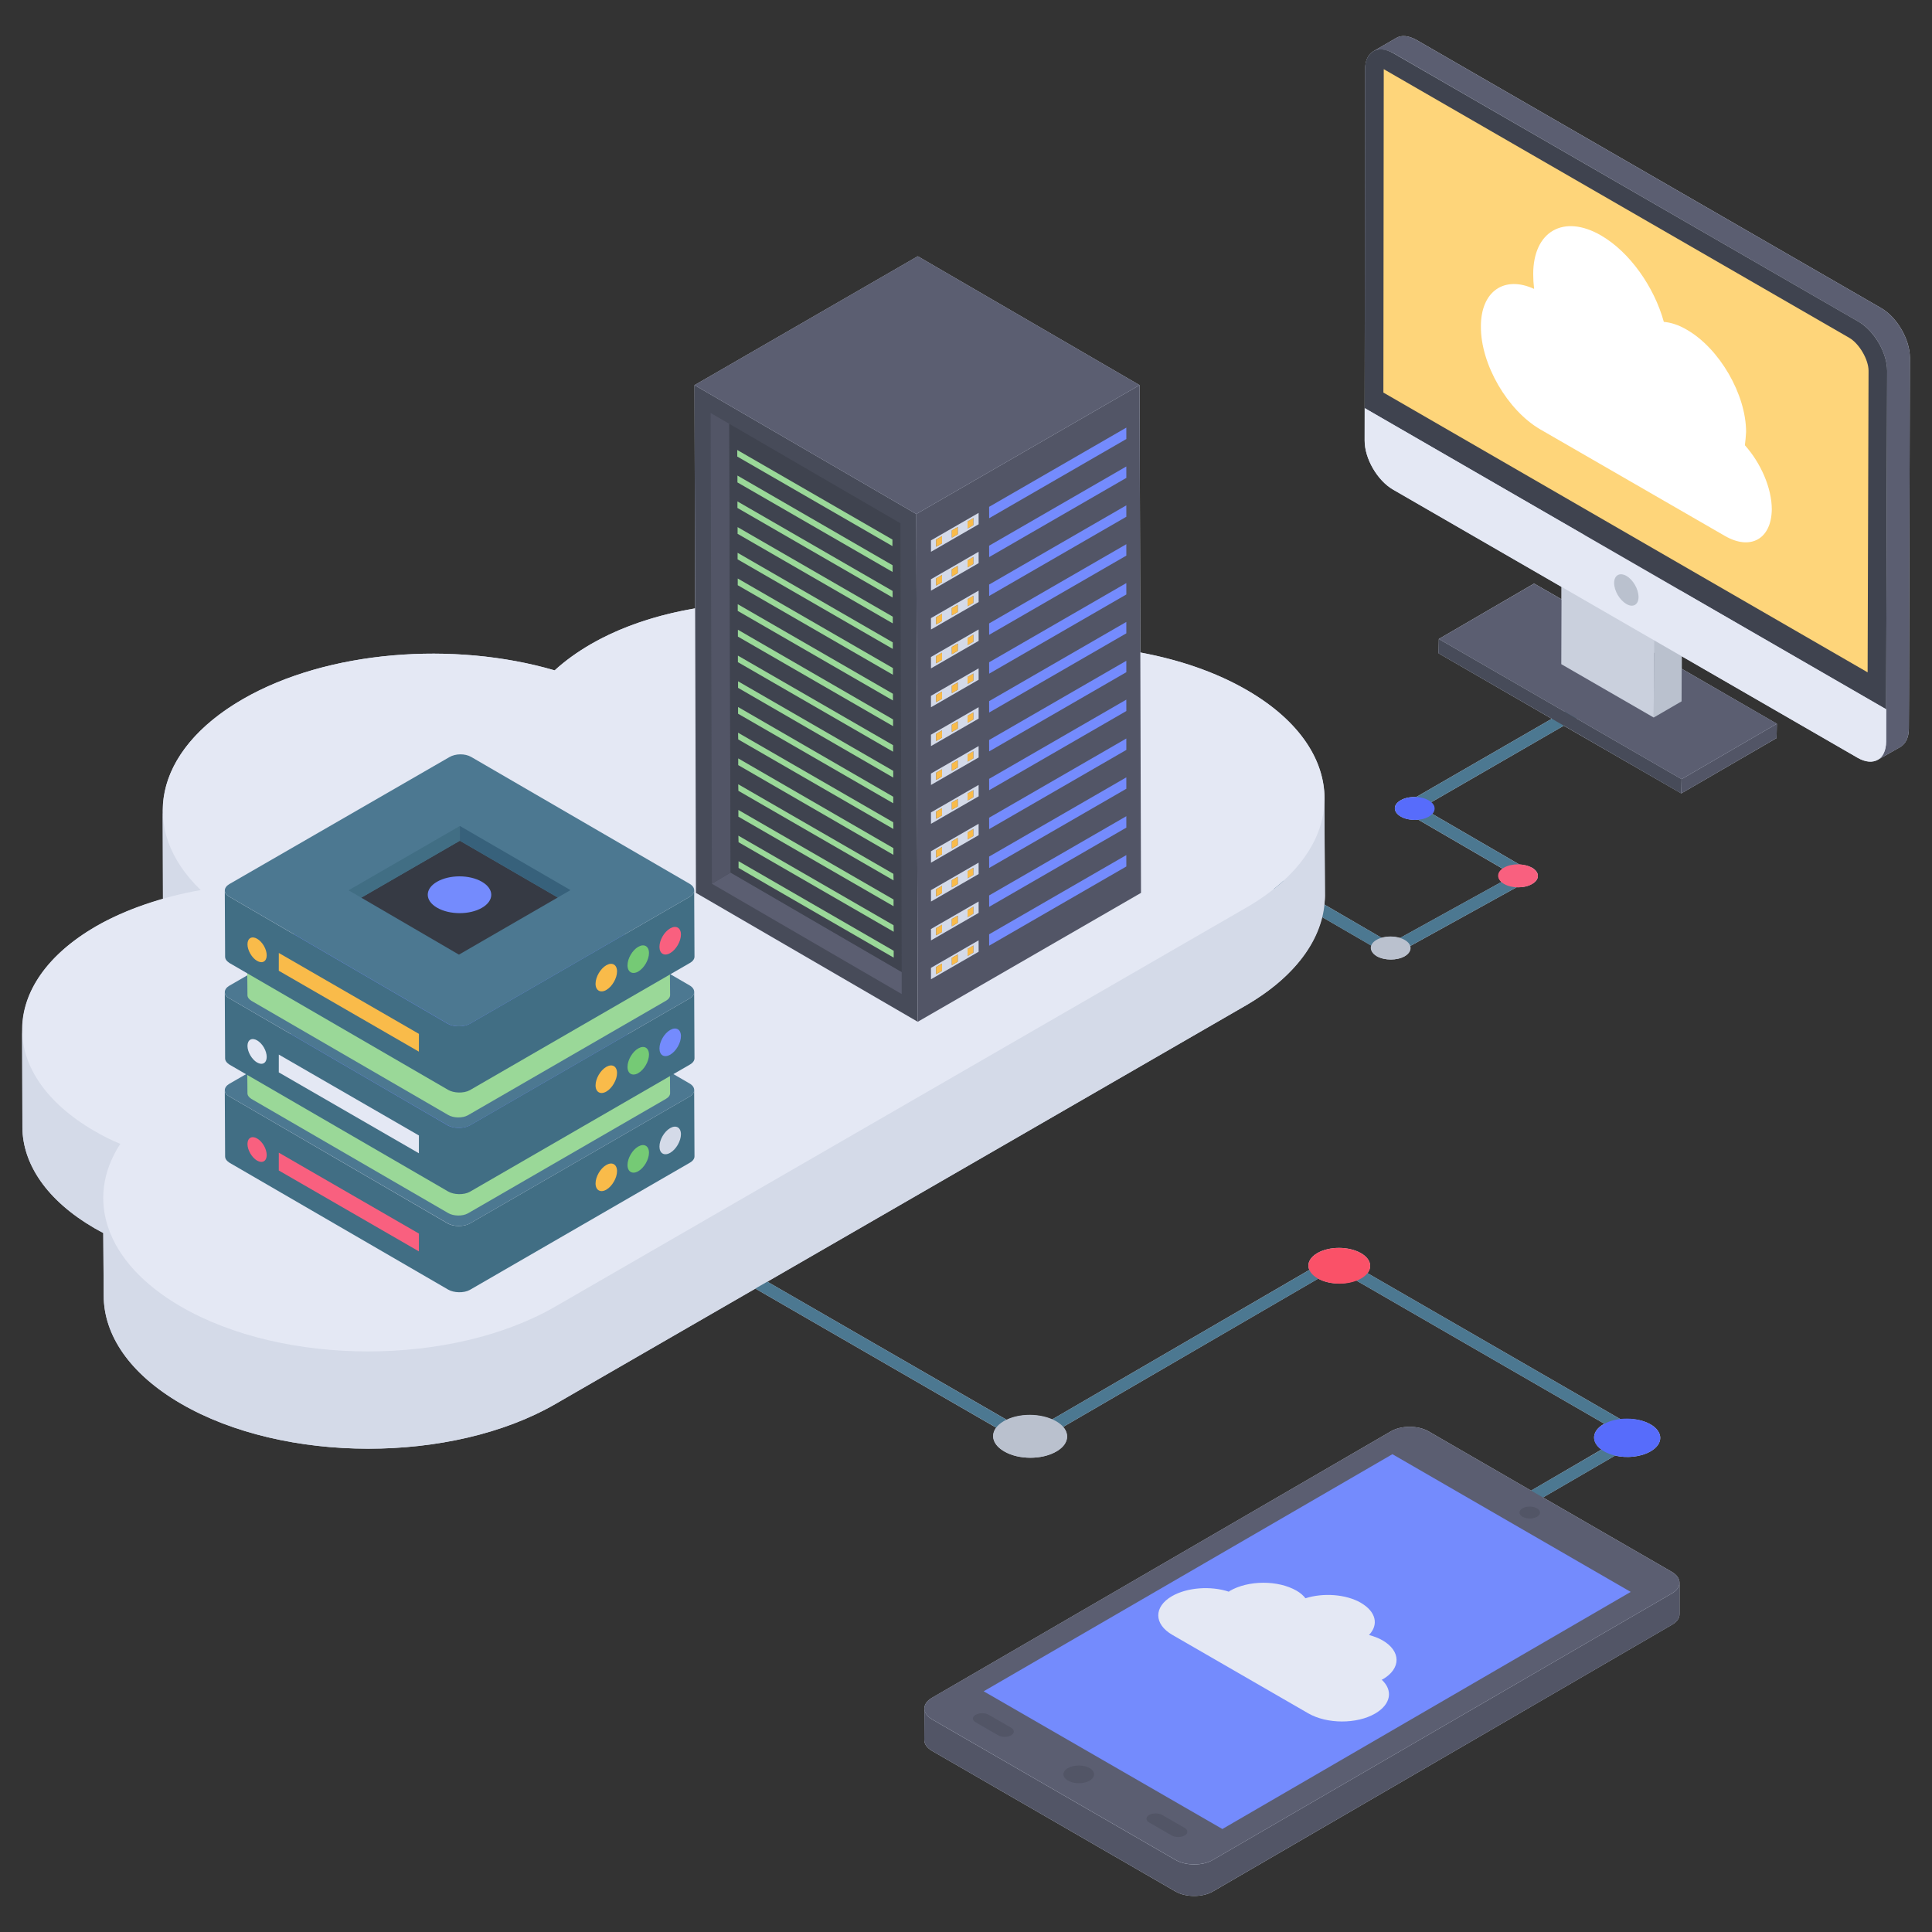 <svg id="Layer_1" enable-background="new 0 0 131 131" height="512" viewBox="0 0 131 131" width="512" xmlns="http://www.w3.org/2000/svg"><rect x="0" y="0" width="131" height="131" fill="#333333" stroke="none"/><g><g><path d="m129.501 24.236-.06 22.98-.01 2.18c0 .6-.21 1.03-.57 1.25l-.97.55-.57.33c.01 0 .01-.01.02-.02-.35.21-.84.19-1.39-.13l-11.92-6.88v.85l6.45 3.73-.02.97-6.46 3.75-7.97-4.59-9 5.2c.27.23.3.52.07.77l5.92 3.44c.31.02.62.09.86.22.53.31.53.8 0 1.1-.28.17-.67.24-1.04.22l-7.24 4c.07.24-.03.49-.35.68-.52.3-1.37.3-1.9 0-.33-.2-.43-.46-.35-.71l-3.36-1.95c-.53 2.17-2.22 4.27-5.1 5.96l-32.51 18.77 16.24 9.37c.89-.42 2.12-.43 3.05-.02l17.46-10.15c-.17-.4.01-.83.54-1.14.82-.47 2.13-.47 2.97.01.63.37.77.9.43 1.35l17.17 9.91c.7-.08 1.46.02 2.02.34.88.51.88 1.33.01 1.83-.65.38-1.6.48-2.41.29l-4.89 2.84 8.73 5.04c.36.21.53.48.53.75v2.13c0 .26-.17.52-.53.72l-31.12 18.08c-.69.4-1.83.4-2.52 0l-16.5-9.53c-.36-.21-.54-.47-.54-.75l.01-2.1c-.02-.27.15-.55.52-.76l31.12-18.07c.69-.4 1.83-.4 2.53 0l6.97 4.03c.02-.01.02-.03.04-.03l4.73-2.76c-.71-.51-.67-1.25.14-1.72.02-.01.05-.01.07-.02l-16.85-9.73c-.8.31-1.85.28-2.57-.12l-17.3 10.06c.47.54.33 1.21-.45 1.66-.98.57-2.55.57-3.53 0-.77-.44-.95-1.08-.55-1.61l-16.33-9.43-13.57 7.83c-7 4.04-18.4 4.04-25.4-.04-3.48-2.03-5.22-4.66-5.22-7.33l-.03-4.24c-.2-.1-.4-.21-.6-.32-3.25-1.89-4.88-4.37-4.88-6.86l-.02-6.6c0 .16.02.31.04.46-.23-2.68 1.42-5.41 4.97-7.47 1.36-.78 2.9-1.38 4.54-1.85l-.02-5.99c0 .09.01.18.02.26-.13-2.81 1.67-5.66 5.41-7.82 5.74-3.31 14.31-3.95 21.15-1.95.7-.64 1.5-1.22 2.45-1.78 2.05-1.18 4.49-1.99 7.07-2.42l-.04-15.14 15.14-8.74 15.04 8.74.05 18.13c2.66.49 5.16 1.34 7.26 2.57 3.58 2.08 5.31 4.81 5.22 7.54l.04 6.38c0 .2-.03.39-.05.59l3.9 2.27c.39-.12.84-.11 1.23.01l6.9-3.81c-.31-.28-.29-.63.07-.89l-5.73-3.33c-.41.04-.85-.02-1.18-.21-.53-.31-.54-.8-.01-1.1.29-.17.67-.24 1.05-.22l9.2-5.31-7.68-4.44.02-.97 6.46-3.76 1.86 1.07v-.84l-11.43-6.6c-1.06-.62-1.93-2.11-1.92-3.33v-2.19l.03-22.97c0-.6.21-1.03.56-1.23l1.55-.9c.35-.21.83-.17 1.37.13l31.54 18.2c1.05.62 1.92 2.11 1.92 3.33z" fill="#d4dae8"/><g><g><g><path d="m104.065 101.799c-.14 0-.276-.073-.351-.202-.112-.193-.046-.441.148-.555l6.342-3.686-19.644-11.342-20.576 11.958c-.124.071-.28.071-.407 0l-21.122-12.194c-.194-.112-.26-.361-.148-.555.114-.192.359-.258.555-.148l20.917 12.077 20.577-11.958c.124-.071.28-.071.407 0l20.454 11.81c.126.073.202.206.202.351 0 .144-.077.279-.202.351l-6.949 4.039c-.063.037-.133.054-.203.054z" fill="#4c7891"/></g></g><g><path d="m70.341 68.992c-.139 0-.274-.071-.349-.198-.115-.193-.051-.443.141-.556l15.424-9.136c.127-.075.281-.077.408-.004.021.012.041.026.059.041l8.273 4.808 8.346-4.61-7.261-4.218c-.126-.073-.202-.207-.202-.351 0-.145.077-.279.202-.351l14.187-8.191c.193-.114.441-.045.555.148.112.194.046.443-.148.555l-13.581 7.841 7.274 4.226c.127.074.203.21.202.355-.001.147-.082.28-.209.351l-9.174 5.067c-.126.069-.278.067-.4-.004l-8.329-4.84-15.213 9.011c-.066.038-.136.057-.207.057z" fill="#4c7891"/></g><g><g><g><path d="m11.033 54.969.019 6.595c.005 1.867.862 3.73 2.577 5.383l-.019-6.595c-1.715-1.652-2.572-3.516-2.577-5.383z" fill="#d4dae8"/></g></g><g><g><path d="m1.499 69.821.019 6.595c.007 2.487 1.634 4.967 4.888 6.858.539.313 1.103.611 1.771.88l-.019-6.595c-.668-.268-1.232-.567-1.771-.88-3.254-1.891-4.881-4.371-4.888-6.858z" fill="#d4dae8"/></g></g><g><g><path d="m89.836 60.737c0 2.67-1.78 5.34-5.299 7.402l-46.884 27.062c-6.998 4.045-18.406 4.045-25.404-.04-3.479-2.023-5.218-4.652-5.218-7.322l-.041-6.594c0 2.67 1.78 5.299 5.259 7.322 6.998 4.086 18.365 4.086 25.404.041l46.843-27.062c3.519-2.023 5.299-4.693 5.299-7.322z" fill="#d4dae8"/></g></g><g><g><path d="m16.463 47.408c-6.095 3.519-7.078 8.872-2.853 12.943-2.603.462-5.053 1.282-7.093 2.46-6.638 3.832-6.698 10.05-.13 13.868.539.313 1.103.611 1.771.88-2.415 3.683-1.049 8.037 4.083 11.02 7.005 4.071 18.384 4.071 25.409.015l46.85-27.049c7.051-4.071 7.088-10.662.083-14.733-5.311-3.087-13.159-3.847-19.707-2.237-.41-.298-.846-.611-1.334-.895-6.466-3.758-16.969-3.758-23.478-0-.956.552-1.757 1.133-2.456 1.774-6.836-1.998-15.412-1.357-21.146 1.954z" fill="#e4e8f4"/></g></g></g><g><g><path d="m47.091 26.113.098 34.429 15.039 8.74-.098-34.429z" fill="#474b59"/></g><g><g><path d="m49.536 59.163 11.603 6.743v1.494l-12.87-7.479z" fill="#5b5e71"/></g><g><path d="m48.183 28.002 1.266.736.087 30.426-1.266.758z" fill="#525566"/></g></g><g><path d="m49.45 28.738 11.603 6.743.086 30.426-11.603-6.743z" fill="#3f434f"/></g><g><g><path d="m62.13 34.853.098 34.429 15.138-8.74-.098-34.429z" fill="#525566"/></g></g><g><g><path d="m47.091 26.113 15.039 8.74 15.138-8.74-15.039-8.74z" fill="#5b5e71"/></g></g><g><g><g><g><path d="m67.067 34.366.002.773 9.303-5.371-.002-.773z" fill="#748bfd"/></g></g><g enable-background="new"><g><g><path d="m65.605 35.353.001.487.4-.231-.001-.487z" fill="#f9bb4a"/></g></g><g><g><path d="m66.357 35.55-3.231 1.865-.002-.773 3.231-1.865zm-1.816.905.4-.231-.001-.487-.4.231zm1.066-.615.4-.231-.001-.487-.4.231zm-2.132 1.231.4-.231-.001-.487-.4.231z" fill="#d4dae8"/></g></g></g><g><g><path d="m64.539 35.969.001.487.4-.231-.001-.487z" fill="#f9bb4a"/></g></g><g><g><path d="m63.474 36.584.001.487.4-.231-.001-.487z" fill="#f9bb4a"/></g></g></g><g><g><g><path d="m67.067 37.001.002.773 9.303-5.371-.002-.773z" fill="#748bfd"/></g></g><g enable-background="new"><g><g><path d="m65.605 37.988.001.487.4-.231-.001-.487z" fill="#f9bb4a"/></g></g><g><g><path d="m66.357 38.185-3.231 1.865-.002-.773 3.231-1.865zm-1.816.905.4-.231-.001-.487-.4.231zm1.066-.615.4-.231-.001-.487-.4.231zm-2.132 1.231.4-.231-.001-.487-.4.231z" fill="#d4dae8"/></g></g></g><g><g><path d="m64.539 38.604.001.487.4-.231-.001-.487z" fill="#f9bb4a"/></g></g><g><g><path d="m63.474 39.219.001.487.4-.231-.001-.487z" fill="#f9bb4a"/></g></g></g><g><g><g><path d="m67.067 39.636.002.773 9.303-5.371-.002-.773z" fill="#748bfd"/></g></g><g enable-background="new"><g><g><path d="m65.605 40.623.001.487.4-.231-.001-.487z" fill="#f9bb4a"/></g></g><g><g><path d="m66.357 40.82-3.231 1.865-.002-.773 3.231-1.865zm-1.816.905.4-.231-.001-.487-.4.231zm1.066-.615.4-.231-.001-.487-.4.231zm-2.132 1.231.4-.231-.001-.487-.4.231z" fill="#d4dae8"/></g></g></g><g><g><path d="m64.539 41.239.001.487.4-.231-.001-.487z" fill="#f9bb4a"/></g></g><g><g><path d="m63.474 41.854.001.487.4-.231-.001-.487z" fill="#f9bb4a"/></g></g></g><g><g><g><path d="m67.067 42.271.002.773 9.303-5.371-.002-.773z" fill="#748bfd"/></g></g><g enable-background="new"><g><g><path d="m65.605 43.258.001.487.4-.231-.001-.487z" fill="#f9bb4a"/></g></g><g><g><path d="m66.357 43.455-3.231 1.865-.002-.773 3.231-1.865zm-1.816.905.4-.231-.001-.487-.4.231zm1.066-.615.4-.231-.001-.487-.4.231zm-2.132 1.231.4-.231-.001-.487-.4.231z" fill="#d4dae8"/></g></g></g><g><g><path d="m64.539 43.873.001.487.4-.231-.001-.487z" fill="#f9bb4a"/></g></g><g><g><path d="m63.474 44.489.001.487.4-.231-.001-.487z" fill="#f9bb4a"/></g></g></g><g><g><g><path d="m67.067 44.906.002.773 9.303-5.371-.002-.773z" fill="#748bfd"/></g></g><g enable-background="new"><g><g><path d="m65.605 45.893.001.487.4-.231-.001-.487z" fill="#f9bb4a"/></g></g><g><g><path d="m66.357 46.09-3.231 1.865-.002-.773 3.231-1.865zm-1.816.905.4-.231-.001-.487-.4.231zm1.066-.615.4-.231-.001-.487-.4.231zm-2.132 1.231.4-.231-.001-.487-.4.231z" fill="#d4dae8"/></g></g></g><g><g><path d="m64.539 46.508.001.487.4-.231-.001-.487z" fill="#f9bb4a"/></g></g><g><g><path d="m63.474 47.124.001.487.4-.231-.001-.487z" fill="#f9bb4a"/></g></g></g><g><g><g><path d="m67.067 47.541.002.773 9.303-5.371-.002-.773z" fill="#748bfd"/></g></g><g enable-background="new"><g><g><path d="m65.605 48.528.001.487.4-.231-.001-.487z" fill="#f9bb4a"/></g></g><g><g><path d="m66.357 48.725-3.231 1.865-.002-.773 3.231-1.865zm-1.816.905.4-.231-.001-.487-.4.231zm1.066-.615.4-.231-.001-.487-.4.231zm-2.132 1.231.4-.231-.001-.487-.4.231z" fill="#d4dae8"/></g></g></g><g><g><path d="m64.539 49.143.001.487.4-.231-.001-.487z" fill="#f9bb4a"/></g></g><g><g><path d="m63.474 49.759.001.487.4-.231-.001-.487z" fill="#f9bb4a"/></g></g></g><g><g><g><path d="m67.067 50.176.002.773 9.303-5.371-.002-.773z" fill="#748bfd"/></g></g><g enable-background="new"><g><g><path d="m65.605 51.163.001.487.4-.231-.001-.487z" fill="#f9bb4a"/></g></g><g><g><path d="m66.357 51.36-3.231 1.865-.002-.773 3.231-1.865zm-1.816.905.4-.231-.001-.487-.4.231zm1.066-.615.4-.231-.001-.487-.4.231zm-2.132 1.231.4-.231-.001-.487-.4.231z" fill="#d4dae8"/></g></g></g><g><g><path d="m64.539 51.778.001.487.4-.231-.001-.487z" fill="#f9bb4a"/></g></g><g><g><path d="m63.474 52.394.001.487.4-.231-.001-.487z" fill="#f9bb4a"/></g></g></g><g><g><g><path d="m67.067 52.81.002.773 9.303-5.371-.002-.773z" fill="#748bfd"/></g></g><g enable-background="new"><g><g><path d="m65.605 53.798.001.487.4-.231-.001-.487z" fill="#f9bb4a"/></g></g><g><g><path d="m66.357 53.995-3.231 1.865-.002-.773 3.231-1.865zm-1.816.905.4-.231-.001-.487-.4.231zm1.066-.615.4-.231-.001-.487-.4.231zm-2.132 1.231.4-.231-.001-.487-.4.231z" fill="#d4dae8"/></g></g></g><g><g><path d="m64.539 54.413.001.487.4-.231-.001-.487z" fill="#f9bb4a"/></g></g><g><g><path d="m63.474 55.029.001.487.4-.231-.001-.487z" fill="#f9bb4a"/></g></g></g><g><g><g><path d="m67.067 55.446.002.773 9.303-5.371-.002-.773z" fill="#748bfd"/></g></g><g enable-background="new"><g><g><path d="m65.605 56.433.001.487.4-.231-.001-.487z" fill="#f9bb4a"/></g></g><g><g><path d="m66.357 56.63-3.231 1.865-.002-.773 3.231-1.865zm-1.816.905.4-.231-.001-.487-.4.231zm1.066-.615.4-.231-.001-.487-.4.231zm-2.132 1.231.4-.231-.001-.487-.4.231z" fill="#d4dae8"/></g></g></g><g><g><path d="m64.539 57.048.001.487.4-.231-.001-.487z" fill="#f9bb4a"/></g></g><g><g><path d="m63.474 57.664.001.487.4-.231-.001-.487z" fill="#f9bb4a"/></g></g></g><g><g><g><path d="m67.067 58.08.002.773 9.303-5.371-.002-.773z" fill="#748bfd"/></g></g><g enable-background="new"><g><g><path d="m65.605 59.068.001.487.4-.231-.001-.487z" fill="#f9bb4a"/></g></g><g><g><path d="m66.357 59.265-3.231 1.865-.002-.773 3.231-1.865zm-1.816.905.4-.231-.001-.487-.4.231zm1.066-.615.4-.231-.001-.487-.4.231zm-2.132 1.231.4-.231-.001-.487-.4.231z" fill="#d4dae8"/></g></g></g><g><g><path d="m64.539 59.683.001.487.4-.231-.001-.487z" fill="#f9bb4a"/></g></g><g><g><path d="m63.474 60.298.001.487.4-.231-.001-.487z" fill="#f9bb4a"/></g></g></g><g><g><g><path d="m67.067 60.715.002.773 9.303-5.371-.002-.773z" fill="#748bfd"/></g></g><g enable-background="new"><g><g><path d="m65.605 61.703.001.487.4-.231-.001-.487z" fill="#f9bb4a"/></g></g><g><g><path d="m66.357 61.9-3.231 1.865-.002-.773 3.231-1.865zm-1.816.905.4-.231-.001-.487-.4.231zm1.066-.615.4-.231-.001-.487-.4.231zm-2.132 1.231.4-.231-.001-.487-.4.231z" fill="#d4dae8"/></g></g></g><g><g><path d="m64.539 62.318.001.487.4-.231-.001-.487z" fill="#f9bb4a"/></g></g><g><g><path d="m63.474 62.934.001.487.4-.231-.001-.487z" fill="#f9bb4a"/></g></g></g><g><g><g><path d="m67.067 63.35.002.773 9.303-5.371-.002-.773z" fill="#748bfd"/></g></g><g enable-background="new"><g><g><path d="m65.605 64.338.001.487.4-.231-.001-.487z" fill="#f9bb4a"/></g></g><g><g><path d="m66.357 64.534-3.231 1.865-.002-.773 3.231-1.865zm-1.816.905.4-.231-.001-.487-.4.231zm1.066-.615.4-.231-.001-.487-.4.231zm-2.132 1.231.4-.231-.001-.487-.4.231z" fill="#d4dae8"/></g></g></g><g><g><path d="m64.539 64.953.001.487.4-.231-.001-.487z" fill="#f9bb4a"/></g></g><g><g><path d="m63.474 65.568.001.487.4-.231-.001-.487z" fill="#f9bb4a"/></g></g></g></g><g><g enable-background="new"><g><g><path d="m50.078 58.395v.455l2.067 1.201 8.453 4.882v-.465z" fill="#9ad898"/></g></g><g><g><path d="m50.067 56.663.011.444 10.521 6.072-.011-.444z" fill="#9ad898"/></g></g><g><g><path d="m50.067 54.92v.455l10.521 6.072v-.455z" fill="#9ad898"/></g></g><g><g><path d="m50.056 53.178.011.444 10.521 6.072-.011-.444z" fill="#9ad898"/></g></g><g><g><path d="m50.056 51.424v.455l10.521 6.083v-.455z" fill="#9ad898"/></g></g><g><g><path d="m50.045 49.682.011.455 10.521 6.072-.011-.455z" fill="#9ad898"/></g></g><g><g><path d="m50.045 47.939v.455l10.521 6.072v-.444z" fill="#9ad898"/></g></g><g><g><path d="m50.045 46.196v.444l10.521 6.083v-.455z" fill="#9ad898"/></g></g><g><g><path d="m50.034 44.454v.444l10.521 6.072v-.444z" fill="#9ad898"/></g></g><g><g><path d="m50.034 42.7v.465l10.521 6.072v-.455z" fill="#9ad898"/></g></g><g><g><path d="m50.023 40.968v.455l10.521 6.072v-.455z" fill="#9ad898"/></g></g><g><g><path d="m50.023 39.226v.455l10.521 6.072v-.455z" fill="#9ad898"/></g></g><g><g><path d="m50.013 37.483v.444l10.521 6.072v-.444z" fill="#9ad898"/></g></g><g><g><path d="m50.013 35.741v.455l10.521 6.072v-.455z" fill="#9ad898"/></g></g><g><g><path d="m50.002 33.998v.444l10.521 6.072v-.444z" fill="#9ad898"/></g></g><g><g><path d="m50.002 32.245v.465l10.521 6.072v-.455z" fill="#9ad898"/></g></g><g><g><path d="m49.991 30.513v.444l10.521 6.072v-.444z" fill="#9ad898"/></g></g></g></g></g><g><g><path d="m113.996 53.8 6.464-3.757.024-.97-6.464 3.757z" fill="#525566"/><path d="m114.02 52.83 6.464-3.757-16.46-9.503-6.464 3.757z" fill="#5b5e71"/><path d="m97.56 43.327-.024.97 16.46 9.503.024-.97z" fill="#474b59"/></g><path d="m112.245 41.041 2.619-1.522-6.56-3.787-2.619 1.522z" fill="#4e5161"/><path d="m112.132 48.652 1.888-1.097.025-7.521-1.888 1.097z" fill="#bac1ce"/><path d="m105.889 37.513-.025 7.521 6.268 3.619.025-7.521z" fill="#cad0dd"/><path d="m118.175 44.365-11.273-6.551-2.015 1.326 11.273 6.551z" fill="#eaf0f6"/><path d="m93.112 3.48c.331-.179.898-.163 1.423.154l31.491 18.18c1.063.608 1.933 2.113 1.933 3.328l-.069 22.962v2.195c-.014.608-.221 1.036-.566 1.229l.566-.331.974-.547c.359-.221.566-.649.566-1.256l.014-2.182.055-22.976c0-1.215-.87-2.706-1.919-3.328l-31.537-18.198c-.538-.304-1.022-.345-1.367-.138z" fill="#5b5e71"/><path d="m92.536 27.674 35.354 20.43.069-22.962c0-1.215-.87-2.706-1.933-3.328l-31.537-18.198c-1.063-.621-1.933-.124-1.933 1.091z" fill="#3f434f"/><path d="m93.801 26.618 32.834 18.97.063-20.449c0-.758-.632-1.845-1.314-2.237l-31.558-18.212z" fill="#fed57a"/><path d="m92.536 27.674-.006 2.19c-.004 1.225.857 2.715 1.923 3.331l31.495 18.184c1.072.619 1.938.125 1.942-1.1l.006-2.19z" fill="#e4e8f4"/><path d="m109.447 39.526c0 .533.373 1.16.827 1.427.454.267.827.053.827-.467 0-.533-.36-1.174-.827-1.44-.453-.253-.827-.04-.827.48z" fill="#bac1ce"/></g><g><g><path d="m103.88 58.841c.528.305.531.795.006 1.099s-1.37.305-1.898 0c-.538-.311-.541-.801-.017-1.105s1.37-.305 1.908.006z" fill="#f9607f"/></g></g><g><g><path d="m96.877 54.271c.528.305.531.795.006 1.099s-1.37.305-1.898 0c-.538-.311-.541-.801-.017-1.105s1.37-.305 1.908.006z" fill="#576cfb"/></g></g><g><g><path d="m95.247 63.732c.528.305.531.795.006 1.099s-1.37.305-1.898 0c-.538-.311-.541-.801-.017-1.105.524-.305 1.37-.305 1.908.006z" fill="#bac1ce"/></g></g><g><g><path d="m92.288 84.977c.82.473.824 1.234.01 1.708s-2.129.473-2.949 0c-.836-.483-.84-1.244-.026-1.717.815-.473 2.129-.473 2.965.009z" fill="#fa5168"/></g></g><g><g><path d="m111.913 96.579c.879.507.883 1.323.01 1.831-.873.507-2.282.507-3.161 0-.896-.517-.901-1.333-.028-1.841.873-.507 2.282-.507 3.178.01z" fill="#576cfb"/></g></g><g><g><path d="m71.618 96.37c.983.567.988 1.479.011 2.046-.976.567-2.55.567-3.533 0-1.002-.578-1.007-1.49-.031-2.058.976-.567 2.551-.567 3.552.011z" fill="#bac1ce"/></g></g><g><g><g><g><path d="m113.879 107.321v2.136c0 .262-.17.524-.524.721l-31.119 18.074c-.695.406-1.835.406-2.529 0l-16.5-9.528c-.354-.21-.537-.472-.537-.747l.013-2.136c0 .275.17.537.524.747l16.5 9.528c.708.406 1.835.406 2.529 0l31.132-18.074c.341-.197.511-.459.511-.721z" fill="#525566"/></g></g></g><g><g><g><path d="m113.35 106.576c.703.406.707 1.063.017 1.464l-31.125 18.07c-.698.406-1.833.406-2.535 0l-16.501-9.527c-.703-.406-.707-1.063-.008-1.469l31.125-18.07c.69-.401 1.824-.401 2.527.005z" fill="#5b5e71"/></g></g></g><g><g><g><g><path d="m73.881 119.885c.402.232.404.618-.004.855-.399.232-1.058.227-1.46-.005-.41-.237-.412-.614-.013-.845.407-.237 1.066-.242 1.476-.005z" fill="#525566"/></g></g></g><g><g><g><path d="m104.216 102.274c.276.159.278.411.003.57s-.708.159-.984 0-.278-.411-.003-.57c.274-.159.708-.159.984 0z" fill="#525566"/></g></g></g><g><g><g><path d="m80.326 123.943c.243.14.244.372.003.512-.249.145-.641.14-.884 0l-1.523-.879c-.243-.14-.252-.367-.003-.512.241-.14.641-.14.884 0z" fill="#525566"/></g></g></g><g><g><g><path d="m68.561 117.15c.243.14.244.372.003.512-.249.145-.641.14-.884 0l-1.523-.879c-.243-.14-.252-.367-.003-.512.241-.14.641-.14.884 0z" fill="#525566"/></g></g></g><g><g><g><path d="m110.572 107.94-27.688 16.077-16.186-9.338 27.716-16.077z" fill="#748bfd"/></g></g></g></g></g><path d="m100.413 22.131c-.021 2.563 1.804 5.7 4.039 6.991l12.507 7.217c1.743 1.005 3.157.205 3.178-1.804 0-1.456-.759-3.157-1.825-4.346.041-.287.061-.574.082-.902 0-2.542-1.804-5.659-4.019-6.93-.553-.328-1.087-.492-1.558-.533-.656-2.378-2.317-4.736-4.264-5.864-2.522-1.456-4.593-.287-4.593 2.624 0 .328.02.656.061 1.005-2.009-.923-3.609.143-3.609 2.542z" fill="#fff"/><path d="m92.271 108.679c1.045.603 1.221 1.495.554 2.181.329.091.643.206.915.363 1.259.727 1.28 1.909.015 2.644l-.071.025c.788.719.637 1.669-.444 2.297-1.237.719-3.262.719-4.536-.017l-9.216-5.321c-1.259-.727-1.266-1.9-.029-2.619 1.038-.603 2.649-.711 3.864-.306l.057-.05c1.265-.735 3.276-.744 4.536-.017.272.157.458.331.602.512 1.196-.38 2.737-.281 3.753.306z" fill="#e4e8f4"/><g><g><g><path d="m15.242 73.928.022 4.48c0 .159.091.294.294.43l14.827 8.602c.385.226 1.064.249 1.471.023l14.917-8.624c.204-.113.317-.272.317-.43l-.022-4.503c0 .159-.091.317-.317.453l-14.895 8.602c-.407.226-1.087.226-1.494 0l-14.827-8.624c-.204-.113-.294-.272-.294-.408z" fill="#416e84"/></g></g><g><g><path d="m15.545 74.339 14.811 8.61c.409.236 1.086.236 1.495.016l14.905-8.609c.425-.252.409-.645.016-.881l-14.827-8.61c-.409-.236-1.054-.236-1.48.016l-14.921 8.61c-.394.236-.409.614 0 .85z" fill="#4c7891"/></g></g><g><g><path d="m24.495 74.408 6.624 3.862 6.699-3.874-6.637-3.85z" fill="#363a44"/></g><g><g><path d="m23.633 73.908.862.5 6.687-3.862v-1z" fill="#416e84"/></g><g><path d="m31.182 69.546v1l6.637 3.85.862-.5z" fill="#37617b"/></g></g></g><g><path d="m32.67 73.327c.85.491.854 1.278.01 1.769-.834.485-2.194.485-3.043-.006-.84-.485-.844-1.272-.01-1.757.844-.491 2.204-.491 3.043-.006z" fill="#748bfd"/></g><g><g><path d="m41.108 78.993c.396-.229.729-.05.731.416.001.456-.329 1.028-.726 1.257s-.729.039-.731-.416c-.001-.466.33-1.028.726-1.257z" fill="#f9bb4a"/></g></g><g><g><path d="m43.274 77.742c.396-.229.729-.05.731.416.001.456-.329 1.028-.726 1.257s-.729.039-.731-.416c-.001-.466.329-1.028.726-1.257z" fill="#75ca75"/></g></g><g><g><path d="m45.441 76.492c.396-.229.729-.05.731.416.001.456-.329 1.028-.726 1.257-.406.234-.729.039-.731-.416-.001-.466.32-1.023.726-1.257z" fill="#d4dae8"/></g></g><g><g><path d="m17.434 77.195c-.355-.205-.653-.044-.654.373-.001.408.295.921.65 1.126.363.21.653.035.654-.373.001-.417-.287-.916-.65-1.126z" fill="#f9607f"/></g></g><g><g><path d="m28.405 83.643-.002 1.207-9.5-5.485.002-1.207z" fill="#f9607f"/></g></g></g><g><path d="m16.759 71.778.02 2.346c0 .143.082.265.265.387l13.351 7.745c.346.204.958.224 1.325.02l13.432-7.766c.183-.102.285-.245.285-.387l-.02-2.367c0 .143-.082.285-.285.408l-13.412 7.745c-.367.204-.978.204-1.345 0l-13.35-7.766c-.183-.102-.265-.245-.265-.367z" fill="#9ad898"/><path d="m17.032 72.148 13.336 7.752c.368.212.978.212 1.346.014l13.421-7.752c.383-.227.368-.581.014-.794l-13.35-6.37c-.368-.212-.95-.212-1.332.014l-13.435 6.37c-.354.212-.368.553 0 .765z" fill="#748bfd"/></g><g><g><g><path d="m15.242 67.276.022 4.48c0 .159.091.294.294.43l14.827 8.602c.385.226 1.064.249 1.471.023l14.917-8.624c.204-.113.317-.272.317-.43l-.022-4.503c0 .159-.091.317-.317.453l-14.895 8.602c-.407.226-1.087.226-1.494 0l-14.827-8.624c-.204-.113-.294-.272-.294-.408z" fill="#416e84"/></g></g><g><g><path d="m15.545 67.687 14.811 8.61c.409.236 1.086.236 1.495.016l14.905-8.609c.425-.252.409-.645.016-.881l-14.826-8.61c-.409-.236-1.054-.236-1.48.016l-14.921 8.61c-.394.236-.409.614-0.0.85z" fill="#4c7891"/></g></g><g><g><path d="m24.495 67.756 6.624 3.862 6.699-3.874-6.637-3.85z" fill="#363a44"/></g><g><g><path d="m23.633 67.256.862.5 6.687-3.862v-1z" fill="#416e84"/></g><g><path d="m31.182 62.894v1l6.637 3.85.862-.5z" fill="#37617b"/></g></g></g><g><path d="m32.67 66.675c.85.491.854 1.278.01 1.769-.834.485-2.194.485-3.043-.006-.84-.485-.844-1.272-.01-1.757.844-.491 2.204-.491 3.043-.006z" fill="#748bfd"/></g><g><g><path d="m41.108 72.341c.396-.229.729-.05.731.416.001.456-.329 1.028-.726 1.257s-.729.039-.731-.416c-.001-.466.33-1.028.726-1.257z" fill="#f9bb4a"/></g></g><g><g><path d="m43.274 71.09c.396-.229.729-.05.731.416.001.456-.329 1.028-.726 1.257-.396.229-.729.039-.731-.416-.001-.466.329-1.028.726-1.257z" fill="#75ca75"/></g></g><g><g><path d="m45.441 69.839c.396-.229.729-.05.731.416.001.456-.329 1.028-.726 1.257-.406.234-.729.039-.731-.416-.001-.466.32-1.023.726-1.257z" fill="#748bfd"/></g></g><g><g><path d="m17.434 70.543c-.355-.205-.653-.044-.654.373-.001.408.295.921.65 1.126.363.21.653.035.654-.373.001-.417-.287-.916-.65-1.126z" fill="#e4e8f4"/></g></g><g><g><path d="m28.405 76.991-.002 1.207-9.5-5.485.002-1.207z" fill="#e4e8f4"/></g></g></g><g><path d="m16.759 65.126.02 2.346c0 .143.082.265.265.387l13.351 7.745c.346.204.958.224 1.325.02l13.432-7.766c.183-.102.285-.245.285-.387l-.02-2.367c0 .143-.082.285-.285.408l-13.412 7.745c-.367.204-.978.204-1.345 0l-13.35-7.766c-.183-.102-.265-.245-.265-.367z" fill="#9ad898"/><path d="m17.032 65.496 13.336 7.752c.368.212.978.212 1.346.014l13.421-7.752c.383-.227.368-.581.014-.794l-13.35-6.37c-.368-.212-.95-.212-1.332.014l-13.435 6.37c-.354.212-.368.553 0 .765z" fill="#748bfd"/></g><g><g><g><path d="m15.242 60.386.022 4.48c0 .159.091.294.294.43l14.827 8.602c.385.226 1.064.249 1.471.023l14.917-8.624c.204-.113.317-.272.317-.43l-.022-4.503c0 .159-.091.317-.317.453l-14.895 8.602c-.407.226-1.087.226-1.494 0l-14.827-8.624c-.204-.113-.294-.272-.294-.407z" fill="#416e84"/></g></g><g><g><path d="m15.545 60.797 14.811 8.61c.409.236 1.086.236 1.495.016l14.905-8.609c.425-.252.409-.645.016-.881l-14.826-8.61c-.409-.236-1.054-.236-1.48.016l-14.921 8.61c-.394.236-.409.614-0.0.85z" fill="#4c7891"/></g></g><g><g><path d="m24.495 60.867 6.624 3.862 6.699-3.874-6.637-3.849z" fill="#363a44"/></g><g><g><path d="m23.633 60.367.862.5 6.687-3.862v-1z" fill="#416e84"/></g><g><path d="m31.182 56.005v1l6.637 3.849.862-.5z" fill="#37617b"/></g></g></g><g><path d="m32.67 59.785c.85.491.854 1.278.01 1.769-.834.485-2.194.485-3.043-.006-.84-.485-.844-1.272-.01-1.757.844-.491 2.204-.491 3.043-.006z" fill="#748bfd"/></g><g><g><path d="m41.108 65.451c.396-.229.729-.05.731.416.001.456-.329 1.028-.726 1.257-.396.229-.729.039-.731-.416-.001-.466.33-1.028.726-1.257z" fill="#f9bb4a"/></g></g><g><g><path d="m43.274 64.201c.396-.229.729-.05.731.416.001.456-.329 1.028-.726 1.257s-.729.039-.731-.416c-.001-.466.329-1.028.726-1.257z" fill="#75ca75"/></g></g><g><g><path d="m45.441 62.95c.396-.229.729-.05.731.416.001.456-.329 1.028-.726 1.257-.406.234-.729.039-.731-.416-.001-.466.32-1.023.726-1.257z" fill="#f9607f"/></g></g><g><g><path d="m17.434 63.653c-.355-.205-.653-.044-.654.373-.001.408.295.921.65 1.126.363.21.653.035.654-.373.001-.417-.287-.916-.65-1.126z" fill="#f9bb4a"/></g></g><g><g><path d="m28.405 70.101-.002 1.207-9.5-5.485.002-1.207z" fill="#f9bb4a"/></g></g></g></g></g></g></svg>